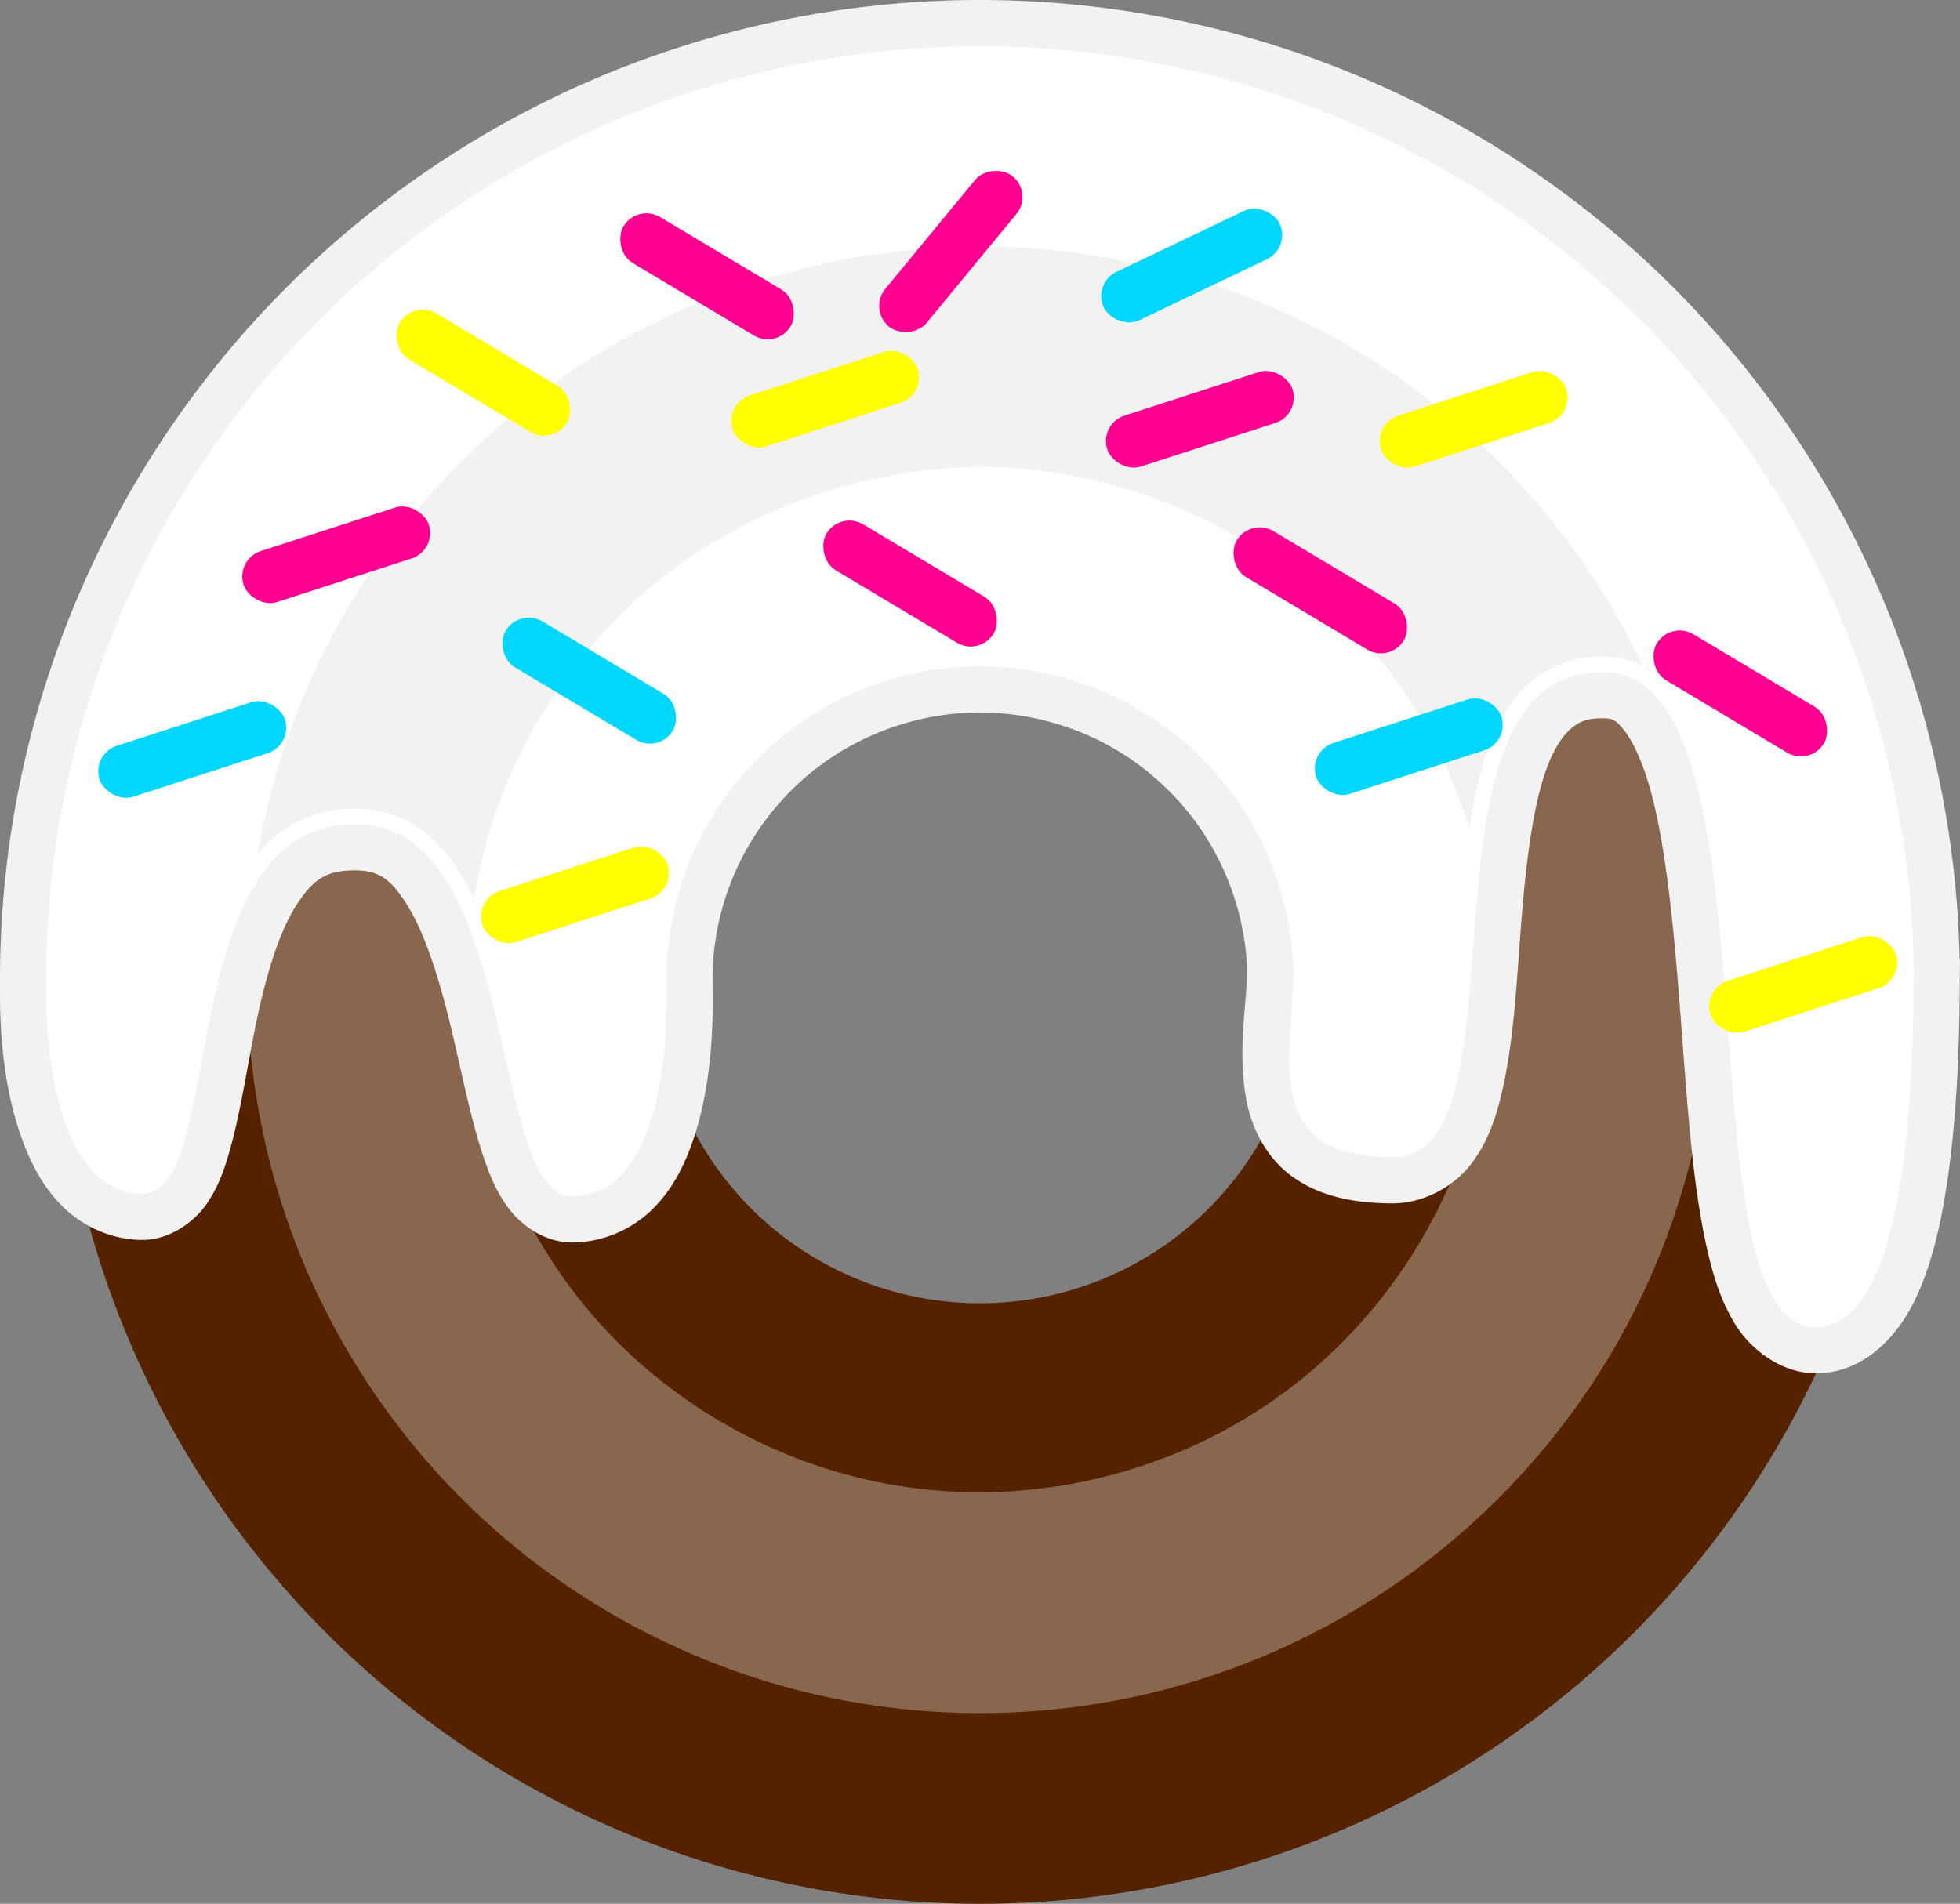 <?xml version="1.0" encoding="UTF-8" standalone="no"?>
<!-- Created with Inkscape (http://www.inkscape.org/) -->

<svg
   width="391.151mm"
   height="380mm"
   viewBox="0 0 391.151 380"
   version="1.1"
   id="svg5"
   inkscape:version="1.1.2 (b8e25be833, 2022-02-05)"
   sodipodi:docname="donut3.svg"
   xmlns:inkscape="http://www.inkscape.org/namespaces/inkscape"
   xmlns:sodipodi="http://sodipodi.sourceforge.net/DTD/sodipodi-0.dtd"
   xmlns="http://www.w3.org/2000/svg"
   xmlns:svg="http://www.w3.org/2000/svg">
  <rect x="0" y="0" width="391.151" height="380" fill="#808080" stroke="none"/>
  <sodipodi:namedview
     id="namedview7"
     pagecolor="#ffffff"
     bordercolor="#cccccc"
     borderopacity="1"
     inkscape:pageshadow="0"
     inkscape:pageopacity="1"
     inkscape:pagecheckerboard="0"
     inkscape:document-units="mm"
     showgrid="false"
     showguides="false"
     showborder="false"
     inkscape:zoom="0.65215217"
     inkscape:cx="494.51649"
     inkscape:cy="400.98004"
     inkscape:window-width="1920"
     inkscape:window-height="991"
     inkscape:window-x="-9"
     inkscape:window-y="-9"
     inkscape:window-maximized="1"
     inkscape:current-layer="layer1"
     fit-margin-top="0"
     fit-margin-left="0"
     fit-margin-right="0"
     fit-margin-bottom="0">
    <inkscape:grid
       type="xygrid"
       id="grid9"
       originx="697.081"
       originy="347.652" />
  </sodipodi:namedview>
  <defs
     id="defs2" />
  <g
     inkscape:label="Layer 1"
     inkscape:groupmode="layer"
     id="layer1"
     transform="translate(697.081,347.652)">
    <g
       id="g13832"
       transform="matrix(1.9,0,0,1.9,627.369,312.885)">
      <path
         id="path855"
         style="fill:#552200;fill-rule:evenodd;stroke-width:0.483"
         d="m -594.152,-341.774 a 97.061,97.061 0 0 0 -97.061,97.061 97.061,97.061 0 0 0 97.061,97.061 97.061,97.061 0 0 0 97.061,-97.061 97.061,97.061 0 0 0 -97.061,-97.061 z m 0,63.09 a 33.971,33.971 0 0 1 33.971,33.971 33.971,33.971 0 0 1 -33.971,33.971 33.971,33.971 0 0 1 -33.971,-33.971 33.971,33.971 0 0 1 33.971,-33.971 z" />
      <path
         id="path4877"
         style="color:#000000;fill:#f2f2f2;fill-opacity:1;fill-rule:evenodd;stroke-width:0.103;stroke-linecap:round;stroke-linejoin:round;-inkscape-stroke:none"
         d="m -595.781,-347.639 c -15.808,0.252 -31.516,4.181 -45.568,11.448 -10e-4,5.1e-4 -0.002,10e-4 -0.003,0.002 -8.2e-4,4.1e-4 -0.002,8.3e-4 -0.002,10e-4 -13.467,6.946 -25.352,16.879 -34.553,28.929 -0.001,10e-4 -0.002,0.002 -0.003,0.003 v 6.1e-4 c -8.678,11.343 -14.961,24.483 -18.303,38.379 0,8.2e-4 3e-5,0.002 -10e-4,0.002 0,8.2e-4 2e-5,0.002 -10e-4,0.003 -1.976,8.181 -2.927,16.594 -2.862,24.999 -0.052,5.187 0.49,10.976 2.38,16.079 0.948,2.561 2.246,5.002 4.304,6.996 2.058,1.994 5.068,3.404 8.273,3.404 2.884,0 5.467,-1.919 6.749,-3.784 1.282,-1.864 1.927,-3.805 2.501,-5.889 1.149,-4.169 1.829,-9.03 2.823,-13.695 0.994,-4.665 2.342,-9.052 4.071,-11.741 1.73,-2.689 3.078,-3.755 6.355,-3.701 2.466,0.041 3.73,1.038 5.458,3.887 1.728,2.848 3.158,7.345 4.311,12.052 1.153,4.707 2.06,9.573 3.403,13.709 0.671,2.068 1.411,3.98 2.732,5.778 1.321,1.797 3.805,3.645 6.687,3.653 3.238,0.009 6.307,-1.38 8.394,-3.406 2.087,-2.026 3.366,-4.514 4.276,-7.109 1.821,-5.191 2.228,-11.062 2.133,-16.326 a 4.854,4.854 0 0 0 -8.2e-4,-0.035 c -0.036,-1.439 0.034,-2.871 0.218,-4.278 a 4.854,4.854 0 0 0 0.002,-0.017 c 0.495,-3.888 1.813,-7.663 3.84,-10.981 a 4.854,4.854 0 0 0 0.01,-0.016 c 1.973,-3.257 4.642,-6.129 7.731,-8.314 a 4.854,4.854 0 0 0 0.007,-0.005 c 4.292,-3.046 9.509,-4.874 14.718,-5.145 a 4.854,4.854 0 0 0 0.029,-0.002 c 0.489,-0.028 1.001,-0.041 1.533,-0.044 5.13,0.002 10.3,1.454 14.665,4.143 a 4.854,4.854 0 0 0 0.01,0.006 c 3.76,2.304 7.074,5.615 9.346,9.408 a 4.854,4.854 0 0 0 0.007,0.011 c 2.374,3.941 3.774,8.458 4.006,13.02 a 4.854,4.854 0 0 0 6.1e-4,0.013 c 0.003,0.059 0.01,0.13 0.013,0.185 3.1e-4,-9.2e-4 6.1e-4,-0.003 10e-4,-0.003 5e-5,0.004 -2e-4,0.008 -2e-4,0.012 0.003,0.054 0.007,0.11 0.013,0.179 -0.004,-0.021 -0.013,-0.056 -0.015,-0.073 0.02,3.701 -1.096,8.713 -0.018,14.073 0.551,2.739 2.026,5.798 4.791,7.795 2.764,1.997 6.304,2.802 10.535,2.802 3.26,0 6.422,-1.79 8.205,-4.099 1.783,-2.31 2.646,-4.921 3.288,-7.695 1.285,-5.547 1.547,-12.045 2.056,-18.344 0.509,-6.299 1.309,-12.365 2.828,-16.101 0.759,-1.868 1.635,-3.072 2.466,-3.736 0.831,-0.664 1.635,-1.018 3.352,-0.975 0.904,0.023 1.231,0.16 2.118,1.276 0.887,1.116 1.916,3.288 2.723,6.18 1.614,5.785 2.448,14.24 3.109,22.786 0.661,8.546 1.166,17.178 2.578,24.145 0.706,3.484 1.578,6.573 3.254,9.284 1.676,2.711 4.968,5.223 8.686,5.128 4.842,-0.123 8.269,-3.833 10.085,-7.515 1.816,-3.682 2.78,-7.959 3.455,-12.41 1.334,-8.79 1.335,-18.259 1.361,-22.702 -6.1e-4,-0.001 0.003,-0.044 0.003,-0.051 0.001,-0.066 0.002,-0.124 0.002,-0.182 8.2e-4,-0.116 0.011,0.065 -0.002,-0.377 -8.2e-4,-0.028 -8.2e-4,-0.056 -0.007,-0.156 -0.003,-0.047 -0.006,-0.112 -0.024,-0.267 -0.333,-14.649 -3.806,-29.198 -10.195,-42.399 -6.533,-13.553 -16.055,-25.626 -27.743,-35.115 -11.353,-9.239 -24.669,-16.019 -38.841,-19.721 -9.043,-2.371 -18.401,-3.505 -27.75,-3.361 a 4.854,4.854 0 0 0 -0.003,0 z" />
      <path
         id="path1050"
         style="fill:#ffffff;fill-opacity:1;fill-rule:evenodd;stroke-width:0.483"
         d="m -595.703,-342.787 c -15.055,0.24 -30.046,3.991 -43.421,10.909 -12.828,6.615 -24.17,16.095 -32.929,27.568 -8.268,10.806 -14.261,23.344 -17.443,36.574 -1.884,7.801 -2.793,15.834 -2.728,23.859 -0.103,9.554 2.276,21.63 10.105,21.63 8.995,0 3.017,-39.132 22.58,-38.809 17.174,0.284 13.725,39.054 22.524,39.078 8.113,0.022 10.115,-12.107 9.937,-21.9 -0.042,-1.679 0.039,-3.361 0.258,-5.03 0.581,-4.565 2.122,-8.985 4.514,-12.898 2.32,-3.829 5.434,-7.183 9.08,-9.761 5.048,-3.583 11.116,-5.714 17.275,-6.034 0.6,-0.035 1.201,-0.05 1.802,-0.053 6.039,2.1e-4 12.069,1.69 17.222,4.864 4.431,2.715 8.28,6.555 10.974,11.053 2.783,4.619 4.422,9.895 4.696,15.278 0.046,0.859 0.045,-0.651 0.022,0.211 0.178,9.014 -3.972,20.164 10.452,20.164 14.918,0 0.874,-51.485 22.316,-50.949 18.98,0.475 7.393,69.177 22.223,68.799 10.13,-0.258 10.119,-29.209 10.173,-38.015 0.006,-0.809 0.005,0.754 -0.009,-0.054 -0.23,-14.164 -3.559,-28.273 -9.731,-41.026 -6.221,-12.908 -15.307,-24.429 -26.434,-33.461 -10.813,-8.801 -23.519,-15.269 -37.009,-18.794 -8.617,-2.26 -17.54,-3.341 -26.448,-3.204 z"
         sodipodi:nodetypes="cccccsssccccccccccssscccccc" />
      <path
         id="path10399"
         style="opacity:0.306;fill:#ffffff;fill-rule:evenodd;stroke-width:0.483"
         d="m -528.59,-272.181 c -1.717,-0.043 -2.521,0.311 -3.352,0.975 -0.831,0.664 -1.706,1.868 -2.466,3.736 -1.519,3.736 -2.319,9.802 -2.828,16.101 -0.509,6.299 -0.771,12.797 -2.056,18.344 -0.643,2.774 -1.506,5.385 -3.288,7.695 -0.607,0.787 -1.377,1.51 -2.253,2.126 -1.772,4.028 -4.013,7.853 -6.689,11.34 -3.764,4.912 -8.39,9.199 -13.626,12.525 -5.857,3.741 -12.466,6.303 -19.273,7.555 -6.749,1.243 -13.735,1.21 -20.468,-0.174 -11.368,-2.315 -21.961,-8.437 -29.639,-17.168 -2.482,-2.814 -4.633,-5.909 -6.472,-9.182 -1.127,-0.684 -2.064,-1.582 -2.716,-2.469 -1.321,-1.797 -2.061,-3.71 -2.732,-5.778 -1.343,-4.137 -2.249,-9.002 -3.403,-13.709 -1.153,-4.707 -2.583,-9.204 -4.311,-12.052 -1.728,-2.848 -2.993,-3.846 -5.458,-3.887 -3.278,-0.054 -4.625,1.012 -6.355,3.701 -1.73,2.689 -3.078,7.076 -4.071,11.741 -0.258,1.21 -0.494,2.433 -0.723,3.653 0.912,9.167 3.431,18.174 7.529,26.429 5.544,11.247 13.848,21.139 24.047,28.447 10.235,7.378 22.297,12.22 34.812,13.869 11.64,1.559 23.638,0.438 34.768,-3.319 9.333,-3.127 18.045,-8.081 25.519,-14.486 7.741,-6.615 14.178,-14.764 18.738,-23.872 2.618,-5.204 4.629,-10.709 6.018,-16.366 -0.541,-4.936 -0.891,-10.251 -1.299,-15.535 -0.661,-8.546 -1.495,-17.001 -3.109,-22.786 -0.807,-2.893 -1.836,-5.064 -2.723,-6.18 -0.887,-1.116 -1.214,-1.254 -2.118,-1.276 z" />
      <path
         id="path10540"
         style="opacity:0.954;fill:#f2f2f2;fill-rule:evenodd;stroke-width:0.483"
         d="m -593.818,-321.757 c -0.675,-0.004 -1.35,10e-4 -2.025,0.014 -12.957,0.347 -25.846,3.9 -37.05,10.444 -12.798,7.467 -23.419,18.663 -30.055,31.923 -3.397,6.762 -5.793,14.027 -7.093,21.481 0.57,-0.679 1.189,-1.316 1.873,-1.891 3.271,-2.702 7.915,-3.619 11.97,-2.38 1.755,0.529 3.366,1.501 4.669,2.788 1.835,1.749 3.176,3.916 4.248,6.202 0.431,-2.77 1.068,-5.507 1.937,-8.177 1.667,-5.115 4.145,-10.017 7.254,-14.411 4.396,-6.232 10.124,-11.563 16.738,-15.383 8.195,-4.759 17.62,-7.304 27.053,-7.471 16.351,-0.022 32.571,7.816 42.624,20.763 3.999,5.142 7.004,11.02 8.921,17.238 0.43,-2.72 0.965,-5.435 1.86,-8.044 0.885,-2.529 2.143,-4.998 4.075,-6.89 1.741,-1.687 4.043,-2.793 6.46,-3.037 1.98,-0.258 4.086,-0.005 5.851,0.952 -0.607,-1.286 -1.242,-2.559 -1.921,-3.809 -6.244,-11.504 -15.468,-21.371 -26.527,-28.375 -10.427,-6.631 -22.486,-10.642 -34.796,-11.665 -2.018,-0.171 -4.042,-0.26 -6.067,-0.271 z" />
      <rect
         style="fill:#ff0091;fill-opacity:1;stroke:none;stroke-width:9.706;stroke-linecap:round;stroke-linejoin:round;stroke-miterlimit:4;stroke-dasharray:none;stroke-opacity:1"
         id="rect10922"
         width="20.456"
         height="5.621"
         x="-459.809"
         y="-467.728"
         ry="2.81"
         transform="rotate(-17.963)"
         inkscape:transform-center-x="-54.215753"
         inkscape:transform-center-y="12.98124" />
      <rect
         style="fill:#00d7ff;fill-opacity:1;stroke:none;stroke-width:9.706;stroke-linecap:round;stroke-linejoin:round;stroke-miterlimit:4;stroke-dasharray:none;stroke-opacity:1"
         id="rect10924"
         width="20.456"
         height="5.621"
         x="-449.546"
         y="-428.248"
         ry="2.81"
         transform="rotate(-17.963)"
         inkscape:transform-center-x="-54.215756"
         inkscape:transform-center-y="12.981237" />
      <rect
         style="fill:#ffff00;fill-opacity:1;stroke:none;stroke-width:9.706;stroke-linecap:round;stroke-linejoin:round;stroke-miterlimit:4;stroke-dasharray:none;stroke-opacity:1"
         id="rect10926"
         width="20.456"
         height="5.621"
         x="-432.454"
         y="-458.859"
         ry="2.81"
         transform="rotate(-17.963)"
         inkscape:transform-center-x="-54.215756"
         inkscape:transform-center-y="12.981237" />
      <rect
         style="fill:#ffff00;fill-opacity:1;stroke:none;stroke-width:9.706;stroke-linecap:round;stroke-linejoin:round;stroke-miterlimit:4;stroke-dasharray:none;stroke-opacity:1"
         id="rect10928"
         width="20.456"
         height="5.621"
         x="-496.596"
         y="-481.883"
         ry="2.81"
         transform="rotate(-17.963)"
         inkscape:transform-center-x="-54.21575"
         inkscape:transform-center-y="12.981235" />
      <rect
         style="fill:#ff0091;fill-opacity:1;stroke:none;stroke-width:9.706;stroke-linecap:round;stroke-linejoin:round;stroke-miterlimit:4;stroke-dasharray:none;stroke-opacity:1"
         id="rect10930"
         width="20.456"
         height="5.621"
         x="-550.494"
         y="-482.168"
         ry="2.81"
         transform="rotate(-17.963)"
         inkscape:transform-center-x="-54.21575"
         inkscape:transform-center-y="12.98124" />
      <rect
         style="fill:#00d7ff;fill-opacity:1;stroke:none;stroke-width:9.706;stroke-linecap:round;stroke-linejoin:round;stroke-miterlimit:4;stroke-dasharray:none;stroke-opacity:1"
         id="rect10932"
         width="20.456"
         height="5.621"
         x="-571.185"
         y="-467.372"
         ry="2.81"
         transform="rotate(-17.963)"
         inkscape:transform-center-x="-54.215756"
         inkscape:transform-center-y="12.981237" />
      <rect
         style="fill:#ffff00;fill-opacity:1;stroke:none;stroke-width:9.706;stroke-linecap:round;stroke-linejoin:round;stroke-miterlimit:4;stroke-dasharray:none;stroke-opacity:1"
         id="rect10934"
         width="20.456"
         height="5.621"
         x="-537.652"
         y="-440.455"
         ry="2.81"
         transform="rotate(-17.963)"
         inkscape:transform-center-x="-54.215756"
         inkscape:transform-center-y="12.981237" />
      <rect
         style="fill:#ffff00;fill-opacity:1;stroke:none;stroke-width:9.706;stroke-linecap:round;stroke-linejoin:round;stroke-miterlimit:4;stroke-dasharray:none;stroke-opacity:1"
         id="rect10936"
         width="20.456"
         height="5.621"
         x="-417.849"
         y="-391.707"
         ry="2.81"
         transform="rotate(-17.963)"
         inkscape:transform-center-x="-54.215756"
         inkscape:transform-center-y="12.981237" />
      <rect
         style="fill:#ff0091;fill-opacity:1;stroke:none;stroke-width:9.706;stroke-linecap:round;stroke-linejoin:round;stroke-miterlimit:4;stroke-dasharray:none;stroke-opacity:1"
         id="rect10938"
         width="20.456"
         height="5.621"
         x="-592.651"
         y="25.256"
         ry="2.81"
         transform="rotate(30.876)"
         inkscape:transform-center-x="-25.910932"
         inkscape:transform-center-y="49.360758" />
      <rect
         style="fill:#ff0091;fill-opacity:1;stroke:none;stroke-width:9.706;stroke-linecap:round;stroke-linejoin:round;stroke-miterlimit:4;stroke-dasharray:none;stroke-opacity:1"
         id="rect10940"
         width="20.456"
         height="5.621"
         x="-636.074"
         y="38.594"
         ry="2.81"
         transform="rotate(30.876)"
         inkscape:transform-center-x="-25.910932"
         inkscape:transform-center-y="49.360758" />
      <rect
         style="fill:#ff0091;fill-opacity:1;stroke:none;stroke-width:9.706;stroke-linecap:round;stroke-linejoin:round;stroke-miterlimit:4;stroke-dasharray:none;stroke-opacity:1"
         id="rect10942"
         width="20.456"
         height="5.621"
         x="-673.421"
         y="60.096"
         ry="2.81"
         transform="rotate(30.876)"
         inkscape:transform-center-x="-25.910932"
         inkscape:transform-center-y="49.360758" />
      <rect
         style="fill:#00d7ff;fill-opacity:1;stroke:none;stroke-width:9.706;stroke-linecap:round;stroke-linejoin:round;stroke-miterlimit:4;stroke-dasharray:none;stroke-opacity:1"
         id="rect10944"
         width="20.456"
         height="5.621"
         x="367.778"
         y="532.386"
         ry="2.81"
         transform="rotate(154.443)"
         inkscape:transform-center-x="55.455749"
         inkscape:transform-center-y="-5.7027817" />
      <rect
         style="fill:#00d7ff;fill-opacity:1;stroke:none;stroke-width:9.706;stroke-linecap:round;stroke-linejoin:round;stroke-miterlimit:4;stroke-dasharray:none;stroke-opacity:1"
         id="rect10946"
         width="20.456"
         height="5.621"
         x="-697.108"
         y="86.141"
         ry="2.81"
         transform="rotate(30.876)"
         inkscape:transform-center-x="-25.910932"
         inkscape:transform-center-y="49.360758" />
      <rect
         style="fill:#ff0091;fill-opacity:1;stroke:none;stroke-width:9.706;stroke-linecap:round;stroke-linejoin:round;stroke-miterlimit:4;stroke-dasharray:none;stroke-opacity:1"
         id="rect10948"
         width="20.456"
         height="5.621"
         x="-708.288"
         y="43.336"
         ry="2.81"
         transform="rotate(30.876)"
         inkscape:transform-center-x="-25.910936"
         inkscape:transform-center-y="49.360757" />
      <rect
         style="fill:#ffff00;fill-opacity:1;stroke:none;stroke-width:9.706;stroke-linecap:round;stroke-linejoin:round;stroke-miterlimit:4;stroke-dasharray:none;stroke-opacity:1"
         id="rect10950"
         width="20.456"
         height="5.621"
         x="-723.254"
         y="64.082"
         ry="2.81"
         transform="rotate(30.876)"
         inkscape:transform-center-x="-25.91092"
         inkscape:transform-center-y="49.360751" />
      <rect
         style="fill:#ff0091;fill-opacity:1;stroke:none;stroke-width:9.706;stroke-linecap:round;stroke-linejoin:round;stroke-miterlimit:4;stroke-dasharray:none;stroke-opacity:1"
         id="rect10706"
         width="20.456"
         height="5.621"
         x="121.619"
         y="662.371"
         ry="2.81"
         transform="rotate(129.487)"
         inkscape:transform-center-x="52.68395"
         inkscape:transform-center-y="18.228075" />
    </g>
  </g>
</svg>
